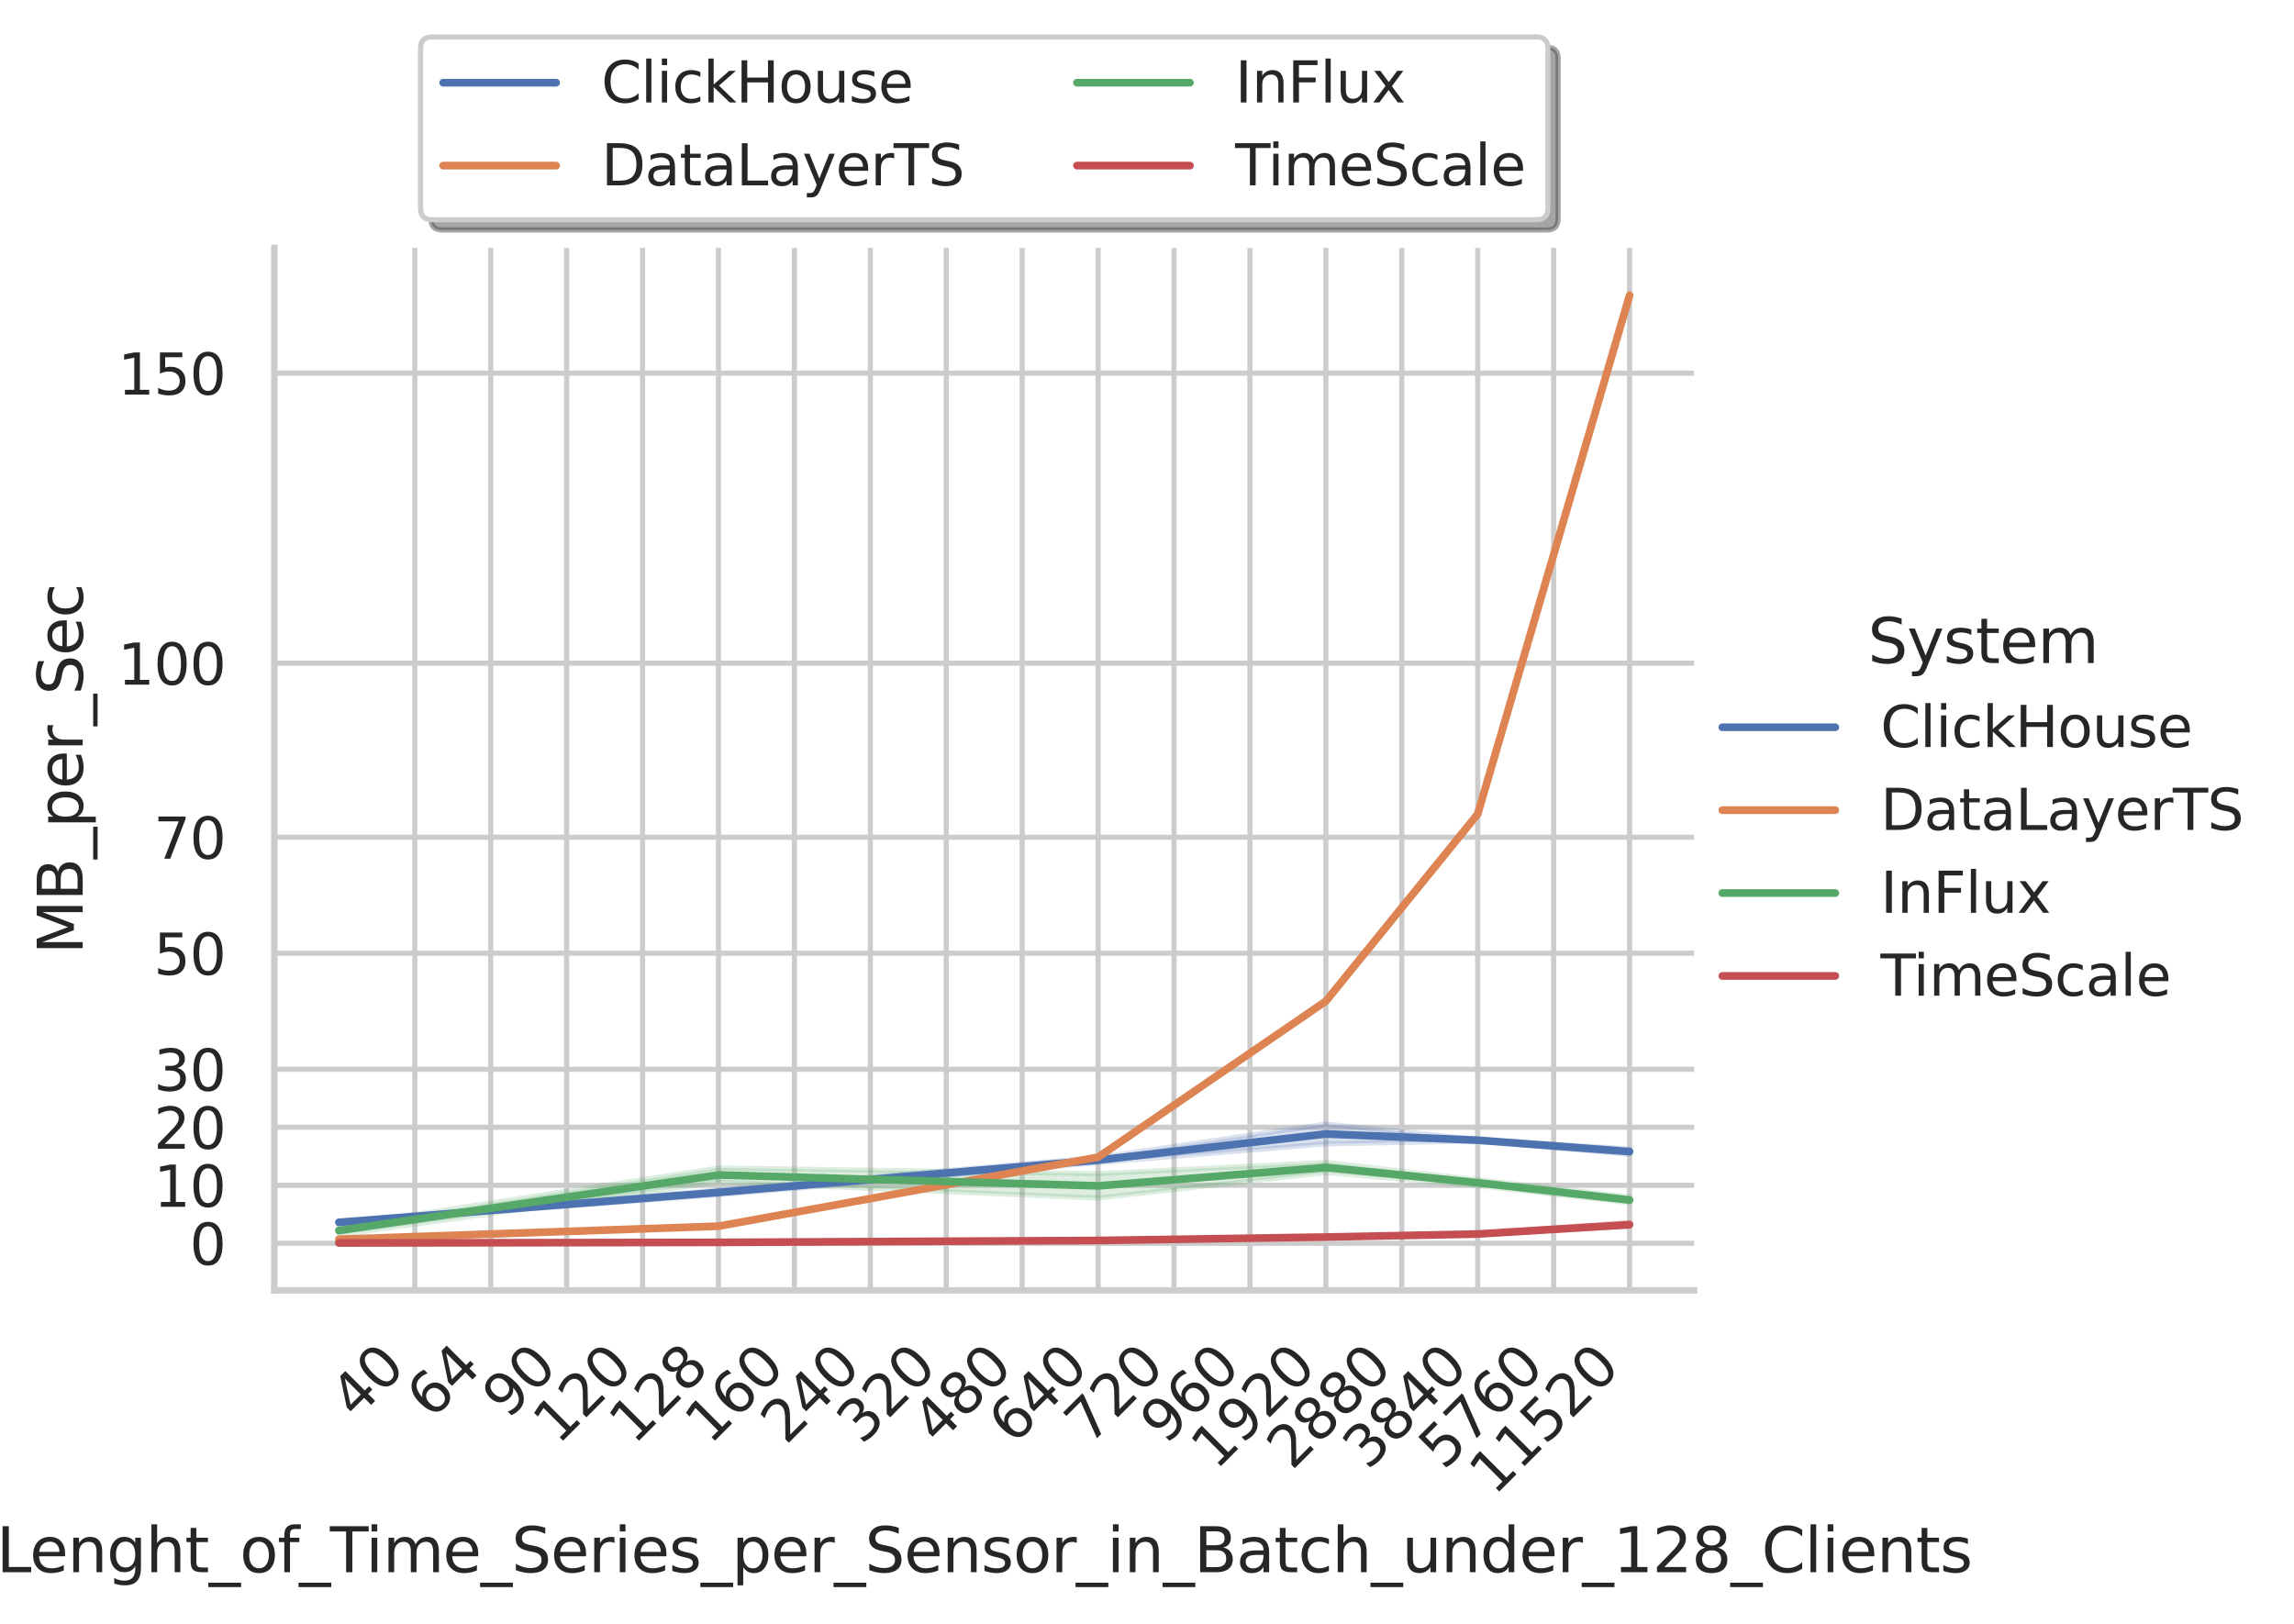 <?xml version="1.0" encoding="utf-8" standalone="no"?>
<!DOCTYPE svg PUBLIC "-//W3C//DTD SVG 1.1//EN"
  "http://www.w3.org/Graphics/SVG/1.1/DTD/svg11.dtd">
<svg xmlns:xlink="http://www.w3.org/1999/xlink" width="446.765pt" height="316.252pt" viewBox="0 0 446.765 316.252" xmlns="http://www.w3.org/2000/svg" version="1.1">
 <defs>
  <style type="text/css">*{stroke-linejoin: round; stroke-linecap: butt}</style>
 </defs>
 <g id="figure_1">
  <g id="patch_1">
   <path d="M 0 316.252 
L 446.765 316.252 
L 446.765 0 
L 0 0 
z
" style="fill: #ffffff"/>
  </g>
  <g id="axes_1">
   <g id="patch_2">
    <path d="M 53.432 251.332 
L 329.931 251.332 
L 329.931 48.292 
L 53.432 48.292 
z
" style="fill: #ffffff"/>
   </g>
   <g id="matplotlib.axis_1">
    <g id="xtick_1">
     <g id="line2d_1">
      <path d="M 80.786 251.332 
L 80.786 48.292 
" clip-path="url(#p02218e75a3)" style="fill: none; stroke: #cccccc; stroke-linecap: round"/>
     </g>
     <g id="text_1">
      <!-- 40 -->
      <g style="fill: #262626" transform="translate(69.271 276.64) rotate(-45) scale(0.11 -0.11)">
       <defs>
        <path id="DejaVuSans-34" d="M 2419 4116 
L 825 1625 
L 2419 1625 
L 2419 4116 
z
M 2253 4666 
L 3047 4666 
L 3047 1625 
L 3713 1625 
L 3713 1100 
L 3047 1100 
L 3047 0 
L 2419 0 
L 2419 1100 
L 313 1100 
L 313 1709 
L 2253 4666 
z
" transform="scale(0.016)"/>
        <path id="DejaVuSans-30" d="M 2034 4250 
Q 1547 4250 1301 3770 
Q 1056 3291 1056 2328 
Q 1056 1369 1301 889 
Q 1547 409 2034 409 
Q 2525 409 2770 889 
Q 3016 1369 3016 2328 
Q 3016 3291 2770 3770 
Q 2525 4250 2034 4250 
z
M 2034 4750 
Q 2819 4750 3233 4129 
Q 3647 3509 3647 2328 
Q 3647 1150 3233 529 
Q 2819 -91 2034 -91 
Q 1250 -91 836 529 
Q 422 1150 422 2328 
Q 422 3509 836 4129 
Q 1250 4750 2034 4750 
z
" transform="scale(0.016)"/>
       </defs>
       <use xlink:href="#DejaVuSans-34"/>
       <use xlink:href="#DejaVuSans-30" x="63.623"/>
      </g>
     </g>
    </g>
    <g id="xtick_2">
     <g id="line2d_2">
      <path d="M 95.572 251.332 
L 95.572 48.292 
" clip-path="url(#p02218e75a3)" style="fill: none; stroke: #cccccc; stroke-linecap: round"/>
     </g>
     <g id="text_2">
      <!-- 64 -->
      <g style="fill: #262626" transform="translate(84.057 276.64) rotate(-45) scale(0.11 -0.11)">
       <defs>
        <path id="DejaVuSans-36" d="M 2113 2584 
Q 1688 2584 1439 2293 
Q 1191 2003 1191 1497 
Q 1191 994 1439 701 
Q 1688 409 2113 409 
Q 2538 409 2786 701 
Q 3034 994 3034 1497 
Q 3034 2003 2786 2293 
Q 2538 2584 2113 2584 
z
M 3366 4563 
L 3366 3988 
Q 3128 4100 2886 4159 
Q 2644 4219 2406 4219 
Q 1781 4219 1451 3797 
Q 1122 3375 1075 2522 
Q 1259 2794 1537 2939 
Q 1816 3084 2150 3084 
Q 2853 3084 3261 2657 
Q 3669 2231 3669 1497 
Q 3669 778 3244 343 
Q 2819 -91 2113 -91 
Q 1303 -91 875 529 
Q 447 1150 447 2328 
Q 447 3434 972 4092 
Q 1497 4750 2381 4750 
Q 2619 4750 2861 4703 
Q 3103 4656 3366 4563 
z
" transform="scale(0.016)"/>
       </defs>
       <use xlink:href="#DejaVuSans-36"/>
       <use xlink:href="#DejaVuSans-34" x="63.623"/>
      </g>
     </g>
    </g>
    <g id="xtick_3">
     <g id="line2d_3">
      <path d="M 110.358 251.332 
L 110.358 48.292 
" clip-path="url(#p02218e75a3)" style="fill: none; stroke: #cccccc; stroke-linecap: round"/>
     </g>
     <g id="text_3">
      <!-- 90 -->
      <g style="fill: #262626" transform="translate(98.843 276.64) rotate(-45) scale(0.11 -0.11)">
       <defs>
        <path id="DejaVuSans-39" d="M 703 97 
L 703 672 
Q 941 559 1184 500 
Q 1428 441 1663 441 
Q 2288 441 2617 861 
Q 2947 1281 2994 2138 
Q 2813 1869 2534 1725 
Q 2256 1581 1919 1581 
Q 1219 1581 811 2004 
Q 403 2428 403 3163 
Q 403 3881 828 4315 
Q 1253 4750 1959 4750 
Q 2769 4750 3195 4129 
Q 3622 3509 3622 2328 
Q 3622 1225 3098 567 
Q 2575 -91 1691 -91 
Q 1453 -91 1209 -44 
Q 966 3 703 97 
z
M 1959 2075 
Q 2384 2075 2632 2365 
Q 2881 2656 2881 3163 
Q 2881 3666 2632 3958 
Q 2384 4250 1959 4250 
Q 1534 4250 1286 3958 
Q 1038 3666 1038 3163 
Q 1038 2656 1286 2365 
Q 1534 2075 1959 2075 
z
" transform="scale(0.016)"/>
       </defs>
       <use xlink:href="#DejaVuSans-39"/>
       <use xlink:href="#DejaVuSans-30" x="63.623"/>
      </g>
     </g>
    </g>
    <g id="xtick_4">
     <g id="line2d_4">
      <path d="M 125.144 251.332 
L 125.144 48.292 
" clip-path="url(#p02218e75a3)" style="fill: none; stroke: #cccccc; stroke-linecap: round"/>
     </g>
     <g id="text_4">
      <!-- 120 -->
      <g style="fill: #262626" transform="translate(108.68 281.589) rotate(-45) scale(0.11 -0.11)">
       <defs>
        <path id="DejaVuSans-31" d="M 794 531 
L 1825 531 
L 1825 4091 
L 703 3866 
L 703 4441 
L 1819 4666 
L 2450 4666 
L 2450 531 
L 3481 531 
L 3481 0 
L 794 0 
L 794 531 
z
" transform="scale(0.016)"/>
        <path id="DejaVuSans-32" d="M 1228 531 
L 3431 531 
L 3431 0 
L 469 0 
L 469 531 
Q 828 903 1448 1529 
Q 2069 2156 2228 2338 
Q 2531 2678 2651 2914 
Q 2772 3150 2772 3378 
Q 2772 3750 2511 3984 
Q 2250 4219 1831 4219 
Q 1534 4219 1204 4116 
Q 875 4013 500 3803 
L 500 4441 
Q 881 4594 1212 4672 
Q 1544 4750 1819 4750 
Q 2544 4750 2975 4387 
Q 3406 4025 3406 3419 
Q 3406 3131 3298 2873 
Q 3191 2616 2906 2266 
Q 2828 2175 2409 1742 
Q 1991 1309 1228 531 
z
" transform="scale(0.016)"/>
       </defs>
       <use xlink:href="#DejaVuSans-31"/>
       <use xlink:href="#DejaVuSans-32" x="63.623"/>
       <use xlink:href="#DejaVuSans-30" x="127.246"/>
      </g>
     </g>
    </g>
    <g id="xtick_5">
     <g id="line2d_5">
      <path d="M 139.93 251.332 
L 139.93 48.292 
" clip-path="url(#p02218e75a3)" style="fill: none; stroke: #cccccc; stroke-linecap: round"/>
     </g>
     <g id="text_5">
      <!-- 128 -->
      <g style="fill: #262626" transform="translate(123.466 281.589) rotate(-45) scale(0.11 -0.11)">
       <defs>
        <path id="DejaVuSans-38" d="M 2034 2216 
Q 1584 2216 1326 1975 
Q 1069 1734 1069 1313 
Q 1069 891 1326 650 
Q 1584 409 2034 409 
Q 2484 409 2743 651 
Q 3003 894 3003 1313 
Q 3003 1734 2745 1975 
Q 2488 2216 2034 2216 
z
M 1403 2484 
Q 997 2584 770 2862 
Q 544 3141 544 3541 
Q 544 4100 942 4425 
Q 1341 4750 2034 4750 
Q 2731 4750 3128 4425 
Q 3525 4100 3525 3541 
Q 3525 3141 3298 2862 
Q 3072 2584 2669 2484 
Q 3125 2378 3379 2068 
Q 3634 1759 3634 1313 
Q 3634 634 3220 271 
Q 2806 -91 2034 -91 
Q 1263 -91 848 271 
Q 434 634 434 1313 
Q 434 1759 690 2068 
Q 947 2378 1403 2484 
z
M 1172 3481 
Q 1172 3119 1398 2916 
Q 1625 2713 2034 2713 
Q 2441 2713 2670 2916 
Q 2900 3119 2900 3481 
Q 2900 3844 2670 4047 
Q 2441 4250 2034 4250 
Q 1625 4250 1398 4047 
Q 1172 3844 1172 3481 
z
" transform="scale(0.016)"/>
       </defs>
       <use xlink:href="#DejaVuSans-31"/>
       <use xlink:href="#DejaVuSans-32" x="63.623"/>
       <use xlink:href="#DejaVuSans-38" x="127.246"/>
      </g>
     </g>
    </g>
    <g id="xtick_6">
     <g id="line2d_6">
      <path d="M 154.716 251.332 
L 154.716 48.292 
" clip-path="url(#p02218e75a3)" style="fill: none; stroke: #cccccc; stroke-linecap: round"/>
     </g>
     <g id="text_6">
      <!-- 160 -->
      <g style="fill: #262626" transform="translate(138.252 281.589) rotate(-45) scale(0.11 -0.11)">
       <use xlink:href="#DejaVuSans-31"/>
       <use xlink:href="#DejaVuSans-36" x="63.623"/>
       <use xlink:href="#DejaVuSans-30" x="127.246"/>
      </g>
     </g>
    </g>
    <g id="xtick_7">
     <g id="line2d_7">
      <path d="M 169.502 251.332 
L 169.502 48.292 
" clip-path="url(#p02218e75a3)" style="fill: none; stroke: #cccccc; stroke-linecap: round"/>
     </g>
     <g id="text_7">
      <!-- 240 -->
      <g style="fill: #262626" transform="translate(153.038 281.589) rotate(-45) scale(0.11 -0.11)">
       <use xlink:href="#DejaVuSans-32"/>
       <use xlink:href="#DejaVuSans-34" x="63.623"/>
       <use xlink:href="#DejaVuSans-30" x="127.246"/>
      </g>
     </g>
    </g>
    <g id="xtick_8">
     <g id="line2d_8">
      <path d="M 184.288 251.332 
L 184.288 48.292 
" clip-path="url(#p02218e75a3)" style="fill: none; stroke: #cccccc; stroke-linecap: round"/>
     </g>
     <g id="text_8">
      <!-- 320 -->
      <g style="fill: #262626" transform="translate(167.824 281.589) rotate(-45) scale(0.11 -0.11)">
       <defs>
        <path id="DejaVuSans-33" d="M 2597 2516 
Q 3050 2419 3304 2112 
Q 3559 1806 3559 1356 
Q 3559 666 3084 287 
Q 2609 -91 1734 -91 
Q 1441 -91 1130 -33 
Q 819 25 488 141 
L 488 750 
Q 750 597 1062 519 
Q 1375 441 1716 441 
Q 2309 441 2620 675 
Q 2931 909 2931 1356 
Q 2931 1769 2642 2001 
Q 2353 2234 1838 2234 
L 1294 2234 
L 1294 2753 
L 1863 2753 
Q 2328 2753 2575 2939 
Q 2822 3125 2822 3475 
Q 2822 3834 2567 4026 
Q 2313 4219 1838 4219 
Q 1578 4219 1281 4162 
Q 984 4106 628 3988 
L 628 4550 
Q 988 4650 1302 4700 
Q 1616 4750 1894 4750 
Q 2613 4750 3031 4423 
Q 3450 4097 3450 3541 
Q 3450 3153 3228 2886 
Q 3006 2619 2597 2516 
z
" transform="scale(0.016)"/>
       </defs>
       <use xlink:href="#DejaVuSans-33"/>
       <use xlink:href="#DejaVuSans-32" x="63.623"/>
       <use xlink:href="#DejaVuSans-30" x="127.246"/>
      </g>
     </g>
    </g>
    <g id="xtick_9">
     <g id="line2d_9">
      <path d="M 199.074 251.332 
L 199.074 48.292 
" clip-path="url(#p02218e75a3)" style="fill: none; stroke: #cccccc; stroke-linecap: round"/>
     </g>
     <g id="text_9">
      <!-- 480 -->
      <g style="fill: #262626" transform="translate(182.61 281.589) rotate(-45) scale(0.11 -0.11)">
       <use xlink:href="#DejaVuSans-34"/>
       <use xlink:href="#DejaVuSans-38" x="63.623"/>
       <use xlink:href="#DejaVuSans-30" x="127.246"/>
      </g>
     </g>
    </g>
    <g id="xtick_10">
     <g id="line2d_10">
      <path d="M 213.86 251.332 
L 213.86 48.292 
" clip-path="url(#p02218e75a3)" style="fill: none; stroke: #cccccc; stroke-linecap: round"/>
     </g>
     <g id="text_10">
      <!-- 640 -->
      <g style="fill: #262626" transform="translate(197.396 281.589) rotate(-45) scale(0.11 -0.11)">
       <use xlink:href="#DejaVuSans-36"/>
       <use xlink:href="#DejaVuSans-34" x="63.623"/>
       <use xlink:href="#DejaVuSans-30" x="127.246"/>
      </g>
     </g>
    </g>
    <g id="xtick_11">
     <g id="line2d_11">
      <path d="M 228.646 251.332 
L 228.646 48.292 
" clip-path="url(#p02218e75a3)" style="fill: none; stroke: #cccccc; stroke-linecap: round"/>
     </g>
     <g id="text_11">
      <!-- 720 -->
      <g style="fill: #262626" transform="translate(212.182 281.589) rotate(-45) scale(0.11 -0.11)">
       <defs>
        <path id="DejaVuSans-37" d="M 525 4666 
L 3525 4666 
L 3525 4397 
L 1831 0 
L 1172 0 
L 2766 4134 
L 525 4134 
L 525 4666 
z
" transform="scale(0.016)"/>
       </defs>
       <use xlink:href="#DejaVuSans-37"/>
       <use xlink:href="#DejaVuSans-32" x="63.623"/>
       <use xlink:href="#DejaVuSans-30" x="127.246"/>
      </g>
     </g>
    </g>
    <g id="xtick_12">
     <g id="line2d_12">
      <path d="M 243.432 251.332 
L 243.432 48.292 
" clip-path="url(#p02218e75a3)" style="fill: none; stroke: #cccccc; stroke-linecap: round"/>
     </g>
     <g id="text_12">
      <!-- 960 -->
      <g style="fill: #262626" transform="translate(226.968 281.589) rotate(-45) scale(0.11 -0.11)">
       <use xlink:href="#DejaVuSans-39"/>
       <use xlink:href="#DejaVuSans-36" x="63.623"/>
       <use xlink:href="#DejaVuSans-30" x="127.246"/>
      </g>
     </g>
    </g>
    <g id="xtick_13">
     <g id="line2d_13">
      <path d="M 258.218 251.332 
L 258.218 48.292 
" clip-path="url(#p02218e75a3)" style="fill: none; stroke: #cccccc; stroke-linecap: round"/>
     </g>
     <g id="text_13">
      <!-- 1920 -->
      <g style="fill: #262626" transform="translate(236.805 286.538) rotate(-45) scale(0.11 -0.11)">
       <use xlink:href="#DejaVuSans-31"/>
       <use xlink:href="#DejaVuSans-39" x="63.623"/>
       <use xlink:href="#DejaVuSans-32" x="127.246"/>
       <use xlink:href="#DejaVuSans-30" x="190.869"/>
      </g>
     </g>
    </g>
    <g id="xtick_14">
     <g id="line2d_14">
      <path d="M 273.004 251.332 
L 273.004 48.292 
" clip-path="url(#p02218e75a3)" style="fill: none; stroke: #cccccc; stroke-linecap: round"/>
     </g>
     <g id="text_14">
      <!-- 2880 -->
      <g style="fill: #262626" transform="translate(251.591 286.538) rotate(-45) scale(0.11 -0.11)">
       <use xlink:href="#DejaVuSans-32"/>
       <use xlink:href="#DejaVuSans-38" x="63.623"/>
       <use xlink:href="#DejaVuSans-38" x="127.246"/>
       <use xlink:href="#DejaVuSans-30" x="190.869"/>
      </g>
     </g>
    </g>
    <g id="xtick_15">
     <g id="line2d_15">
      <path d="M 287.79 251.332 
L 287.79 48.292 
" clip-path="url(#p02218e75a3)" style="fill: none; stroke: #cccccc; stroke-linecap: round"/>
     </g>
     <g id="text_15">
      <!-- 3840 -->
      <g style="fill: #262626" transform="translate(266.377 286.538) rotate(-45) scale(0.11 -0.11)">
       <use xlink:href="#DejaVuSans-33"/>
       <use xlink:href="#DejaVuSans-38" x="63.623"/>
       <use xlink:href="#DejaVuSans-34" x="127.246"/>
       <use xlink:href="#DejaVuSans-30" x="190.869"/>
      </g>
     </g>
    </g>
    <g id="xtick_16">
     <g id="line2d_16">
      <path d="M 302.576 251.332 
L 302.576 48.292 
" clip-path="url(#p02218e75a3)" style="fill: none; stroke: #cccccc; stroke-linecap: round"/>
     </g>
     <g id="text_16">
      <!-- 5760 -->
      <g style="fill: #262626" transform="translate(281.163 286.538) rotate(-45) scale(0.11 -0.11)">
       <defs>
        <path id="DejaVuSans-35" d="M 691 4666 
L 3169 4666 
L 3169 4134 
L 1269 4134 
L 1269 2991 
Q 1406 3038 1543 3061 
Q 1681 3084 1819 3084 
Q 2600 3084 3056 2656 
Q 3513 2228 3513 1497 
Q 3513 744 3044 326 
Q 2575 -91 1722 -91 
Q 1428 -91 1123 -41 
Q 819 9 494 109 
L 494 744 
Q 775 591 1075 516 
Q 1375 441 1709 441 
Q 2250 441 2565 725 
Q 2881 1009 2881 1497 
Q 2881 1984 2565 2268 
Q 2250 2553 1709 2553 
Q 1456 2553 1204 2497 
Q 953 2441 691 2322 
L 691 4666 
z
" transform="scale(0.016)"/>
       </defs>
       <use xlink:href="#DejaVuSans-35"/>
       <use xlink:href="#DejaVuSans-37" x="63.623"/>
       <use xlink:href="#DejaVuSans-36" x="127.246"/>
       <use xlink:href="#DejaVuSans-30" x="190.869"/>
      </g>
     </g>
    </g>
    <g id="xtick_17">
     <g id="line2d_17">
      <path d="M 317.362 251.332 
L 317.362 48.292 
" clip-path="url(#p02218e75a3)" style="fill: none; stroke: #cccccc; stroke-linecap: round"/>
     </g>
     <g id="text_17">
      <!-- 11520 -->
      <g style="fill: #262626" transform="translate(291 291.486) rotate(-45) scale(0.11 -0.11)">
       <use xlink:href="#DejaVuSans-31"/>
       <use xlink:href="#DejaVuSans-31" x="63.623"/>
       <use xlink:href="#DejaVuSans-35" x="127.246"/>
       <use xlink:href="#DejaVuSans-32" x="190.869"/>
       <use xlink:href="#DejaVuSans-30" x="254.492"/>
      </g>
     </g>
    </g>
    <g id="text_18">
     <!-- Lenght_of_Time_Series_per_Sensor_in_Batch_under_128_Clients -->
     <g style="fill: #262626" transform="translate(-0.702 306.222) scale(0.12 -0.12)">
      <defs>
       <path id="DejaVuSans-4c" d="M 628 4666 
L 1259 4666 
L 1259 531 
L 3531 531 
L 3531 0 
L 628 0 
L 628 4666 
z
" transform="scale(0.016)"/>
       <path id="DejaVuSans-65" d="M 3597 1894 
L 3597 1613 
L 953 1613 
Q 991 1019 1311 708 
Q 1631 397 2203 397 
Q 2534 397 2845 478 
Q 3156 559 3463 722 
L 3463 178 
Q 3153 47 2828 -22 
Q 2503 -91 2169 -91 
Q 1331 -91 842 396 
Q 353 884 353 1716 
Q 353 2575 817 3079 
Q 1281 3584 2069 3584 
Q 2775 3584 3186 3129 
Q 3597 2675 3597 1894 
z
M 3022 2063 
Q 3016 2534 2758 2815 
Q 2500 3097 2075 3097 
Q 1594 3097 1305 2825 
Q 1016 2553 972 2059 
L 3022 2063 
z
" transform="scale(0.016)"/>
       <path id="DejaVuSans-6e" d="M 3513 2113 
L 3513 0 
L 2938 0 
L 2938 2094 
Q 2938 2591 2744 2837 
Q 2550 3084 2163 3084 
Q 1697 3084 1428 2787 
Q 1159 2491 1159 1978 
L 1159 0 
L 581 0 
L 581 3500 
L 1159 3500 
L 1159 2956 
Q 1366 3272 1645 3428 
Q 1925 3584 2291 3584 
Q 2894 3584 3203 3211 
Q 3513 2838 3513 2113 
z
" transform="scale(0.016)"/>
       <path id="DejaVuSans-67" d="M 2906 1791 
Q 2906 2416 2648 2759 
Q 2391 3103 1925 3103 
Q 1463 3103 1205 2759 
Q 947 2416 947 1791 
Q 947 1169 1205 825 
Q 1463 481 1925 481 
Q 2391 481 2648 825 
Q 2906 1169 2906 1791 
z
M 3481 434 
Q 3481 -459 3084 -895 
Q 2688 -1331 1869 -1331 
Q 1566 -1331 1297 -1286 
Q 1028 -1241 775 -1147 
L 775 -588 
Q 1028 -725 1275 -790 
Q 1522 -856 1778 -856 
Q 2344 -856 2625 -561 
Q 2906 -266 2906 331 
L 2906 616 
Q 2728 306 2450 153 
Q 2172 0 1784 0 
Q 1141 0 747 490 
Q 353 981 353 1791 
Q 353 2603 747 3093 
Q 1141 3584 1784 3584 
Q 2172 3584 2450 3431 
Q 2728 3278 2906 2969 
L 2906 3500 
L 3481 3500 
L 3481 434 
z
" transform="scale(0.016)"/>
       <path id="DejaVuSans-68" d="M 3513 2113 
L 3513 0 
L 2938 0 
L 2938 2094 
Q 2938 2591 2744 2837 
Q 2550 3084 2163 3084 
Q 1697 3084 1428 2787 
Q 1159 2491 1159 1978 
L 1159 0 
L 581 0 
L 581 4863 
L 1159 4863 
L 1159 2956 
Q 1366 3272 1645 3428 
Q 1925 3584 2291 3584 
Q 2894 3584 3203 3211 
Q 3513 2838 3513 2113 
z
" transform="scale(0.016)"/>
       <path id="DejaVuSans-74" d="M 1172 4494 
L 1172 3500 
L 2356 3500 
L 2356 3053 
L 1172 3053 
L 1172 1153 
Q 1172 725 1289 603 
Q 1406 481 1766 481 
L 2356 481 
L 2356 0 
L 1766 0 
Q 1100 0 847 248 
Q 594 497 594 1153 
L 594 3053 
L 172 3053 
L 172 3500 
L 594 3500 
L 594 4494 
L 1172 4494 
z
" transform="scale(0.016)"/>
       <path id="DejaVuSans-5f" d="M 3263 -1063 
L 3263 -1509 
L -63 -1509 
L -63 -1063 
L 3263 -1063 
z
" transform="scale(0.016)"/>
       <path id="DejaVuSans-6f" d="M 1959 3097 
Q 1497 3097 1228 2736 
Q 959 2375 959 1747 
Q 959 1119 1226 758 
Q 1494 397 1959 397 
Q 2419 397 2687 759 
Q 2956 1122 2956 1747 
Q 2956 2369 2687 2733 
Q 2419 3097 1959 3097 
z
M 1959 3584 
Q 2709 3584 3137 3096 
Q 3566 2609 3566 1747 
Q 3566 888 3137 398 
Q 2709 -91 1959 -91 
Q 1206 -91 779 398 
Q 353 888 353 1747 
Q 353 2609 779 3096 
Q 1206 3584 1959 3584 
z
" transform="scale(0.016)"/>
       <path id="DejaVuSans-66" d="M 2375 4863 
L 2375 4384 
L 1825 4384 
Q 1516 4384 1395 4259 
Q 1275 4134 1275 3809 
L 1275 3500 
L 2222 3500 
L 2222 3053 
L 1275 3053 
L 1275 0 
L 697 0 
L 697 3053 
L 147 3053 
L 147 3500 
L 697 3500 
L 697 3744 
Q 697 4328 969 4595 
Q 1241 4863 1831 4863 
L 2375 4863 
z
" transform="scale(0.016)"/>
       <path id="DejaVuSans-54" d="M -19 4666 
L 3928 4666 
L 3928 4134 
L 2272 4134 
L 2272 0 
L 1638 0 
L 1638 4134 
L -19 4134 
L -19 4666 
z
" transform="scale(0.016)"/>
       <path id="DejaVuSans-69" d="M 603 3500 
L 1178 3500 
L 1178 0 
L 603 0 
L 603 3500 
z
M 603 4863 
L 1178 4863 
L 1178 4134 
L 603 4134 
L 603 4863 
z
" transform="scale(0.016)"/>
       <path id="DejaVuSans-6d" d="M 3328 2828 
Q 3544 3216 3844 3400 
Q 4144 3584 4550 3584 
Q 5097 3584 5394 3201 
Q 5691 2819 5691 2113 
L 5691 0 
L 5113 0 
L 5113 2094 
Q 5113 2597 4934 2840 
Q 4756 3084 4391 3084 
Q 3944 3084 3684 2787 
Q 3425 2491 3425 1978 
L 3425 0 
L 2847 0 
L 2847 2094 
Q 2847 2600 2669 2842 
Q 2491 3084 2119 3084 
Q 1678 3084 1418 2786 
Q 1159 2488 1159 1978 
L 1159 0 
L 581 0 
L 581 3500 
L 1159 3500 
L 1159 2956 
Q 1356 3278 1631 3431 
Q 1906 3584 2284 3584 
Q 2666 3584 2933 3390 
Q 3200 3197 3328 2828 
z
" transform="scale(0.016)"/>
       <path id="DejaVuSans-53" d="M 3425 4513 
L 3425 3897 
Q 3066 4069 2747 4153 
Q 2428 4238 2131 4238 
Q 1616 4238 1336 4038 
Q 1056 3838 1056 3469 
Q 1056 3159 1242 3001 
Q 1428 2844 1947 2747 
L 2328 2669 
Q 3034 2534 3370 2195 
Q 3706 1856 3706 1288 
Q 3706 609 3251 259 
Q 2797 -91 1919 -91 
Q 1588 -91 1214 -16 
Q 841 59 441 206 
L 441 856 
Q 825 641 1194 531 
Q 1563 422 1919 422 
Q 2459 422 2753 634 
Q 3047 847 3047 1241 
Q 3047 1584 2836 1778 
Q 2625 1972 2144 2069 
L 1759 2144 
Q 1053 2284 737 2584 
Q 422 2884 422 3419 
Q 422 4038 858 4394 
Q 1294 4750 2059 4750 
Q 2388 4750 2728 4690 
Q 3069 4631 3425 4513 
z
" transform="scale(0.016)"/>
       <path id="DejaVuSans-72" d="M 2631 2963 
Q 2534 3019 2420 3045 
Q 2306 3072 2169 3072 
Q 1681 3072 1420 2755 
Q 1159 2438 1159 1844 
L 1159 0 
L 581 0 
L 581 3500 
L 1159 3500 
L 1159 2956 
Q 1341 3275 1631 3429 
Q 1922 3584 2338 3584 
Q 2397 3584 2469 3576 
Q 2541 3569 2628 3553 
L 2631 2963 
z
" transform="scale(0.016)"/>
       <path id="DejaVuSans-73" d="M 2834 3397 
L 2834 2853 
Q 2591 2978 2328 3040 
Q 2066 3103 1784 3103 
Q 1356 3103 1142 2972 
Q 928 2841 928 2578 
Q 928 2378 1081 2264 
Q 1234 2150 1697 2047 
L 1894 2003 
Q 2506 1872 2764 1633 
Q 3022 1394 3022 966 
Q 3022 478 2636 193 
Q 2250 -91 1575 -91 
Q 1294 -91 989 -36 
Q 684 19 347 128 
L 347 722 
Q 666 556 975 473 
Q 1284 391 1588 391 
Q 1994 391 2212 530 
Q 2431 669 2431 922 
Q 2431 1156 2273 1281 
Q 2116 1406 1581 1522 
L 1381 1569 
Q 847 1681 609 1914 
Q 372 2147 372 2553 
Q 372 3047 722 3315 
Q 1072 3584 1716 3584 
Q 2034 3584 2315 3537 
Q 2597 3491 2834 3397 
z
" transform="scale(0.016)"/>
       <path id="DejaVuSans-70" d="M 1159 525 
L 1159 -1331 
L 581 -1331 
L 581 3500 
L 1159 3500 
L 1159 2969 
Q 1341 3281 1617 3432 
Q 1894 3584 2278 3584 
Q 2916 3584 3314 3078 
Q 3713 2572 3713 1747 
Q 3713 922 3314 415 
Q 2916 -91 2278 -91 
Q 1894 -91 1617 61 
Q 1341 213 1159 525 
z
M 3116 1747 
Q 3116 2381 2855 2742 
Q 2594 3103 2138 3103 
Q 1681 3103 1420 2742 
Q 1159 2381 1159 1747 
Q 1159 1113 1420 752 
Q 1681 391 2138 391 
Q 2594 391 2855 752 
Q 3116 1113 3116 1747 
z
" transform="scale(0.016)"/>
       <path id="DejaVuSans-42" d="M 1259 2228 
L 1259 519 
L 2272 519 
Q 2781 519 3026 730 
Q 3272 941 3272 1375 
Q 3272 1813 3026 2020 
Q 2781 2228 2272 2228 
L 1259 2228 
z
M 1259 4147 
L 1259 2741 
L 2194 2741 
Q 2656 2741 2882 2914 
Q 3109 3088 3109 3444 
Q 3109 3797 2882 3972 
Q 2656 4147 2194 4147 
L 1259 4147 
z
M 628 4666 
L 2241 4666 
Q 2963 4666 3353 4366 
Q 3744 4066 3744 3513 
Q 3744 3084 3544 2831 
Q 3344 2578 2956 2516 
Q 3422 2416 3680 2098 
Q 3938 1781 3938 1306 
Q 3938 681 3513 340 
Q 3088 0 2303 0 
L 628 0 
L 628 4666 
z
" transform="scale(0.016)"/>
       <path id="DejaVuSans-61" d="M 2194 1759 
Q 1497 1759 1228 1600 
Q 959 1441 959 1056 
Q 959 750 1161 570 
Q 1363 391 1709 391 
Q 2188 391 2477 730 
Q 2766 1069 2766 1631 
L 2766 1759 
L 2194 1759 
z
M 3341 1997 
L 3341 0 
L 2766 0 
L 2766 531 
Q 2569 213 2275 61 
Q 1981 -91 1556 -91 
Q 1019 -91 701 211 
Q 384 513 384 1019 
Q 384 1609 779 1909 
Q 1175 2209 1959 2209 
L 2766 2209 
L 2766 2266 
Q 2766 2663 2505 2880 
Q 2244 3097 1772 3097 
Q 1472 3097 1187 3025 
Q 903 2953 641 2809 
L 641 3341 
Q 956 3463 1253 3523 
Q 1550 3584 1831 3584 
Q 2591 3584 2966 3190 
Q 3341 2797 3341 1997 
z
" transform="scale(0.016)"/>
       <path id="DejaVuSans-63" d="M 3122 3366 
L 3122 2828 
Q 2878 2963 2633 3030 
Q 2388 3097 2138 3097 
Q 1578 3097 1268 2742 
Q 959 2388 959 1747 
Q 959 1106 1268 751 
Q 1578 397 2138 397 
Q 2388 397 2633 464 
Q 2878 531 3122 666 
L 3122 134 
Q 2881 22 2623 -34 
Q 2366 -91 2075 -91 
Q 1284 -91 818 406 
Q 353 903 353 1747 
Q 353 2603 823 3093 
Q 1294 3584 2113 3584 
Q 2378 3584 2631 3529 
Q 2884 3475 3122 3366 
z
" transform="scale(0.016)"/>
       <path id="DejaVuSans-75" d="M 544 1381 
L 544 3500 
L 1119 3500 
L 1119 1403 
Q 1119 906 1312 657 
Q 1506 409 1894 409 
Q 2359 409 2629 706 
Q 2900 1003 2900 1516 
L 2900 3500 
L 3475 3500 
L 3475 0 
L 2900 0 
L 2900 538 
Q 2691 219 2414 64 
Q 2138 -91 1772 -91 
Q 1169 -91 856 284 
Q 544 659 544 1381 
z
M 1991 3584 
L 1991 3584 
z
" transform="scale(0.016)"/>
       <path id="DejaVuSans-64" d="M 2906 2969 
L 2906 4863 
L 3481 4863 
L 3481 0 
L 2906 0 
L 2906 525 
Q 2725 213 2448 61 
Q 2172 -91 1784 -91 
Q 1150 -91 751 415 
Q 353 922 353 1747 
Q 353 2572 751 3078 
Q 1150 3584 1784 3584 
Q 2172 3584 2448 3432 
Q 2725 3281 2906 2969 
z
M 947 1747 
Q 947 1113 1208 752 
Q 1469 391 1925 391 
Q 2381 391 2643 752 
Q 2906 1113 2906 1747 
Q 2906 2381 2643 2742 
Q 2381 3103 1925 3103 
Q 1469 3103 1208 2742 
Q 947 2381 947 1747 
z
" transform="scale(0.016)"/>
       <path id="DejaVuSans-43" d="M 4122 4306 
L 4122 3641 
Q 3803 3938 3442 4084 
Q 3081 4231 2675 4231 
Q 1875 4231 1450 3742 
Q 1025 3253 1025 2328 
Q 1025 1406 1450 917 
Q 1875 428 2675 428 
Q 3081 428 3442 575 
Q 3803 722 4122 1019 
L 4122 359 
Q 3791 134 3420 21 
Q 3050 -91 2638 -91 
Q 1578 -91 968 557 
Q 359 1206 359 2328 
Q 359 3453 968 4101 
Q 1578 4750 2638 4750 
Q 3056 4750 3426 4639 
Q 3797 4528 4122 4306 
z
" transform="scale(0.016)"/>
       <path id="DejaVuSans-6c" d="M 603 4863 
L 1178 4863 
L 1178 0 
L 603 0 
L 603 4863 
z
" transform="scale(0.016)"/>
      </defs>
      <use xlink:href="#DejaVuSans-4c"/>
      <use xlink:href="#DejaVuSans-65" x="53.963"/>
      <use xlink:href="#DejaVuSans-6e" x="115.486"/>
      <use xlink:href="#DejaVuSans-67" x="178.865"/>
      <use xlink:href="#DejaVuSans-68" x="242.342"/>
      <use xlink:href="#DejaVuSans-74" x="305.721"/>
      <use xlink:href="#DejaVuSans-5f" x="344.93"/>
      <use xlink:href="#DejaVuSans-6f" x="394.93"/>
      <use xlink:href="#DejaVuSans-66" x="456.111"/>
      <use xlink:href="#DejaVuSans-5f" x="491.316"/>
      <use xlink:href="#DejaVuSans-54" x="541.316"/>
      <use xlink:href="#DejaVuSans-69" x="599.275"/>
      <use xlink:href="#DejaVuSans-6d" x="627.059"/>
      <use xlink:href="#DejaVuSans-65" x="724.471"/>
      <use xlink:href="#DejaVuSans-5f" x="785.994"/>
      <use xlink:href="#DejaVuSans-53" x="835.994"/>
      <use xlink:href="#DejaVuSans-65" x="899.471"/>
      <use xlink:href="#DejaVuSans-72" x="960.994"/>
      <use xlink:href="#DejaVuSans-69" x="1002.107"/>
      <use xlink:href="#DejaVuSans-65" x="1029.891"/>
      <use xlink:href="#DejaVuSans-73" x="1091.414"/>
      <use xlink:href="#DejaVuSans-5f" x="1143.514"/>
      <use xlink:href="#DejaVuSans-70" x="1193.514"/>
      <use xlink:href="#DejaVuSans-65" x="1256.99"/>
      <use xlink:href="#DejaVuSans-72" x="1318.514"/>
      <use xlink:href="#DejaVuSans-5f" x="1359.627"/>
      <use xlink:href="#DejaVuSans-53" x="1409.627"/>
      <use xlink:href="#DejaVuSans-65" x="1473.104"/>
      <use xlink:href="#DejaVuSans-6e" x="1534.627"/>
      <use xlink:href="#DejaVuSans-73" x="1598.006"/>
      <use xlink:href="#DejaVuSans-6f" x="1650.105"/>
      <use xlink:href="#DejaVuSans-72" x="1711.287"/>
      <use xlink:href="#DejaVuSans-5f" x="1752.4"/>
      <use xlink:href="#DejaVuSans-69" x="1802.4"/>
      <use xlink:href="#DejaVuSans-6e" x="1830.184"/>
      <use xlink:href="#DejaVuSans-5f" x="1893.562"/>
      <use xlink:href="#DejaVuSans-42" x="1943.562"/>
      <use xlink:href="#DejaVuSans-61" x="2012.166"/>
      <use xlink:href="#DejaVuSans-74" x="2073.445"/>
      <use xlink:href="#DejaVuSans-63" x="2112.654"/>
      <use xlink:href="#DejaVuSans-68" x="2167.635"/>
      <use xlink:href="#DejaVuSans-5f" x="2231.014"/>
      <use xlink:href="#DejaVuSans-75" x="2281.014"/>
      <use xlink:href="#DejaVuSans-6e" x="2344.393"/>
      <use xlink:href="#DejaVuSans-64" x="2407.771"/>
      <use xlink:href="#DejaVuSans-65" x="2471.248"/>
      <use xlink:href="#DejaVuSans-72" x="2532.771"/>
      <use xlink:href="#DejaVuSans-5f" x="2573.885"/>
      <use xlink:href="#DejaVuSans-31" x="2623.885"/>
      <use xlink:href="#DejaVuSans-32" x="2687.508"/>
      <use xlink:href="#DejaVuSans-38" x="2751.131"/>
      <use xlink:href="#DejaVuSans-5f" x="2814.754"/>
      <use xlink:href="#DejaVuSans-43" x="2864.754"/>
      <use xlink:href="#DejaVuSans-6c" x="2934.578"/>
      <use xlink:href="#DejaVuSans-69" x="2962.361"/>
      <use xlink:href="#DejaVuSans-65" x="2990.145"/>
      <use xlink:href="#DejaVuSans-6e" x="3051.668"/>
      <use xlink:href="#DejaVuSans-74" x="3115.047"/>
      <use xlink:href="#DejaVuSans-73" x="3154.256"/>
     </g>
    </g>
   </g>
   <g id="matplotlib.axis_2">
    <g id="ytick_1">
     <g id="line2d_18">
      <path d="M 53.432 242.161 
L 329.931 242.161 
" clip-path="url(#p02218e75a3)" style="fill: none; stroke: #cccccc; stroke-linecap: round"/>
     </g>
     <g id="text_19">
      <!-- 0 -->
      <g style="fill: #262626" transform="translate(36.933 246.34) scale(0.11 -0.11)">
       <use xlink:href="#DejaVuSans-30"/>
      </g>
     </g>
    </g>
    <g id="ytick_2">
     <g id="line2d_19">
      <path d="M 53.432 230.862 
L 329.931 230.862 
" clip-path="url(#p02218e75a3)" style="fill: none; stroke: #cccccc; stroke-linecap: round"/>
     </g>
     <g id="text_20">
      <!-- 10 -->
      <g style="fill: #262626" transform="translate(29.934 235.041) scale(0.11 -0.11)">
       <use xlink:href="#DejaVuSans-31"/>
       <use xlink:href="#DejaVuSans-30" x="63.623"/>
      </g>
     </g>
    </g>
    <g id="ytick_3">
     <g id="line2d_20">
      <path d="M 53.432 219.563 
L 329.931 219.563 
" clip-path="url(#p02218e75a3)" style="fill: none; stroke: #cccccc; stroke-linecap: round"/>
     </g>
     <g id="text_21">
      <!-- 20 -->
      <g style="fill: #262626" transform="translate(29.934 223.742) scale(0.11 -0.11)">
       <use xlink:href="#DejaVuSans-32"/>
       <use xlink:href="#DejaVuSans-30" x="63.623"/>
      </g>
     </g>
    </g>
    <g id="ytick_4">
     <g id="line2d_21">
      <path d="M 53.432 208.264 
L 329.931 208.264 
" clip-path="url(#p02218e75a3)" style="fill: none; stroke: #cccccc; stroke-linecap: round"/>
     </g>
     <g id="text_22">
      <!-- 30 -->
      <g style="fill: #262626" transform="translate(29.934 212.443) scale(0.11 -0.11)">
       <use xlink:href="#DejaVuSans-33"/>
       <use xlink:href="#DejaVuSans-30" x="63.623"/>
      </g>
     </g>
    </g>
    <g id="ytick_5">
     <g id="line2d_22">
      <path d="M 53.432 185.666 
L 329.931 185.666 
" clip-path="url(#p02218e75a3)" style="fill: none; stroke: #cccccc; stroke-linecap: round"/>
     </g>
     <g id="text_23">
      <!-- 50 -->
      <g style="fill: #262626" transform="translate(29.934 189.845) scale(0.11 -0.11)">
       <use xlink:href="#DejaVuSans-35"/>
       <use xlink:href="#DejaVuSans-30" x="63.623"/>
      </g>
     </g>
    </g>
    <g id="ytick_6">
     <g id="line2d_23">
      <path d="M 53.432 163.069 
L 329.931 163.069 
" clip-path="url(#p02218e75a3)" style="fill: none; stroke: #cccccc; stroke-linecap: round"/>
     </g>
     <g id="text_24">
      <!-- 70 -->
      <g style="fill: #262626" transform="translate(29.934 167.248) scale(0.11 -0.11)">
       <use xlink:href="#DejaVuSans-37"/>
       <use xlink:href="#DejaVuSans-30" x="63.623"/>
      </g>
     </g>
    </g>
    <g id="ytick_7">
     <g id="line2d_24">
      <path d="M 53.432 129.172 
L 329.931 129.172 
" clip-path="url(#p02218e75a3)" style="fill: none; stroke: #cccccc; stroke-linecap: round"/>
     </g>
     <g id="text_25">
      <!-- 100 -->
      <g style="fill: #262626" transform="translate(22.936 133.351) scale(0.11 -0.11)">
       <use xlink:href="#DejaVuSans-31"/>
       <use xlink:href="#DejaVuSans-30" x="63.623"/>
       <use xlink:href="#DejaVuSans-30" x="127.246"/>
      </g>
     </g>
    </g>
    <g id="ytick_8">
     <g id="line2d_25">
      <path d="M 53.432 72.677 
L 329.931 72.677 
" clip-path="url(#p02218e75a3)" style="fill: none; stroke: #cccccc; stroke-linecap: round"/>
     </g>
     <g id="text_26">
      <!-- 150 -->
      <g style="fill: #262626" transform="translate(22.936 76.856) scale(0.11 -0.11)">
       <use xlink:href="#DejaVuSans-31"/>
       <use xlink:href="#DejaVuSans-35" x="63.623"/>
       <use xlink:href="#DejaVuSans-30" x="127.246"/>
      </g>
     </g>
    </g>
    <g id="text_27">
     <!-- MB_per_Sec -->
     <g style="fill: #262626" transform="translate(16.106 185.873) rotate(-90) scale(0.12 -0.12)">
      <defs>
       <path id="DejaVuSans-4d" d="M 628 4666 
L 1569 4666 
L 2759 1491 
L 3956 4666 
L 4897 4666 
L 4897 0 
L 4281 0 
L 4281 4097 
L 3078 897 
L 2444 897 
L 1241 4097 
L 1241 0 
L 628 0 
L 628 4666 
z
" transform="scale(0.016)"/>
      </defs>
      <use xlink:href="#DejaVuSans-4d"/>
      <use xlink:href="#DejaVuSans-42" x="86.279"/>
      <use xlink:href="#DejaVuSans-5f" x="154.883"/>
      <use xlink:href="#DejaVuSans-70" x="204.883"/>
      <use xlink:href="#DejaVuSans-65" x="268.359"/>
      <use xlink:href="#DejaVuSans-72" x="329.883"/>
      <use xlink:href="#DejaVuSans-5f" x="370.996"/>
      <use xlink:href="#DejaVuSans-53" x="420.996"/>
      <use xlink:href="#DejaVuSans-65" x="484.473"/>
      <use xlink:href="#DejaVuSans-63" x="545.996"/>
     </g>
    </g>
   </g>
   <g id="PolyCollection_1">
    <defs>
     <path id="m9aa64d857b" d="M 66 -78.277 
L 66 -78.086 
L 139.93 -83.542 
L 213.86 -89.802 
L 258.218 -93.459 
L 287.79 -94.027 
L 317.362 -91.405 
L 317.362 -92.482 
L 317.362 -92.482 
L 287.79 -94.315 
L 258.218 -97.316 
L 213.86 -90.787 
L 139.93 -84.47 
L 66 -78.277 
z
" style="stroke: #4c72b0; stroke-opacity: 0.2"/>
    </defs>
    <g clip-path="url(#p02218e75a3)">
     <use xlink:href="#m9aa64d857b" x="0" y="316.252" style="fill: #4c72b0; fill-opacity: 0.2; stroke: #4c72b0; stroke-opacity: 0.2"/>
    </g>
   </g>
   <g id="PolyCollection_2"/>
   <g id="PolyCollection_3">
    <defs>
     <path id="ma9c7d90aea" d="M 66 -77.415 
L 66 -75.757 
L 139.93 -86.036 
L 213.86 -82.898 
L 258.218 -87.875 
L 287.79 -85.305 
L 317.362 -82.005 
L 317.362 -83.128 
L 317.362 -83.128 
L 287.79 -86.474 
L 258.218 -89.854 
L 213.86 -87.655 
L 139.93 -88.767 
L 66 -77.415 
z
" style="stroke: #55a868; stroke-opacity: 0.2"/>
    </defs>
    <g clip-path="url(#p02218e75a3)">
     <use xlink:href="#ma9c7d90aea" x="0" y="316.252" style="fill: #55a868; fill-opacity: 0.2; stroke: #55a868; stroke-opacity: 0.2"/>
    </g>
   </g>
   <g id="PolyCollection_4">
    <defs>
     <path id="mbc689ca0ff" d="M 66 -74.155 
L 66 -74.149 
L 139.93 -74.269 
L 213.86 -74.634 
L 258.218 -75.256 
L 287.79 -75.781 
L 317.362 -77.406 
L 317.362 -78.167 
L 317.362 -78.167 
L 287.79 -76.02 
L 258.218 -75.362 
L 213.86 -74.65 
L 139.93 -74.269 
L 66 -74.155 
z
" style="stroke: #c44e52; stroke-opacity: 0.2"/>
    </defs>
    <g clip-path="url(#p02218e75a3)">
     <use xlink:href="#mbc689ca0ff" x="0" y="316.252" style="fill: #c44e52; fill-opacity: 0.2; stroke: #c44e52; stroke-opacity: 0.2"/>
    </g>
   </g>
   <g id="line2d_26">
    <path d="M 66 238.079 
L 139.93 232.245 
L 213.86 225.957 
L 258.218 220.864 
L 287.79 222.081 
L 317.362 224.298 
" clip-path="url(#p02218e75a3)" style="fill: none; stroke: #4c72b0; stroke-width: 1.5; stroke-linecap: round"/>
   </g>
   <g id="line2d_27">
    <path d="M 66 241.368 
L 139.93 238.825 
L 213.86 225.384 
L 258.218 195.001 
L 287.79 158.554 
L 317.362 57.521 
" clip-path="url(#p02218e75a3)" style="fill: none; stroke: #dd8452; stroke-width: 1.5; stroke-linecap: round"/>
   </g>
   <g id="line2d_28">
    <path d="M 66 239.665 
L 139.93 228.85 
L 213.86 230.975 
L 258.218 227.387 
L 287.79 230.362 
L 317.362 233.729 
" clip-path="url(#p02218e75a3)" style="fill: none; stroke: #55a868; stroke-width: 1.5; stroke-linecap: round"/>
   </g>
   <g id="line2d_29">
    <path d="M 66 242.099 
L 139.93 241.982 
L 213.86 241.61 
L 258.218 240.942 
L 287.79 240.351 
L 317.362 238.532 
" clip-path="url(#p02218e75a3)" style="fill: none; stroke: #c44e52; stroke-width: 1.5; stroke-linecap: round"/>
   </g>
   <g id="line2d_30"/>
   <g id="line2d_31"/>
   <g id="line2d_32"/>
   <g id="line2d_33"/>
   <g id="patch_3">
    <path d="M 53.432 251.332 
L 53.432 48.292 
" style="fill: none; stroke: #cccccc; stroke-width: 1.25; stroke-linejoin: miter; stroke-linecap: square"/>
   </g>
   <g id="patch_4">
    <path d="M 53.432 251.332 
L 329.931 251.332 
" style="fill: none; stroke: #cccccc; stroke-width: 1.25; stroke-linejoin: miter; stroke-linecap: square"/>
   </g>
   <g id="legend_1">
    <g id="patch_5">
     <path d="M 86.107 44.792 
L 301.255 44.792 
Q 303.455 44.792 303.455 42.592 
L 303.455 11.4 
Q 303.455 9.2 301.255 9.2 
L 86.107 9.2 
Q 83.907 9.2 83.907 11.4 
L 83.907 42.592 
Q 83.907 44.792 86.107 44.792 
z
" style="fill: #4c4c4c; opacity: 0.5; stroke: #4c4c4c; stroke-linejoin: miter"/>
    </g>
    <g id="patch_6">
     <path d="M 84.107 42.792 
L 299.255 42.792 
Q 301.455 42.792 301.455 40.592 
L 301.455 9.4 
Q 301.455 7.2 299.255 7.2 
L 84.107 7.2 
Q 81.907 7.2 81.907 9.4 
L 81.907 40.592 
Q 81.907 42.792 84.107 42.792 
z
" style="fill: #ffffff; stroke: #cccccc; stroke-linejoin: miter"/>
    </g>
    <g id="line2d_34">
     <path d="M 86.307 16.108 
L 97.307 16.108 
L 108.307 16.108 
" style="fill: none; stroke: #4c72b0; stroke-width: 1.5; stroke-linecap: round"/>
    </g>
    <g id="text_28">
     <!-- ClickHouse -->
     <g style="fill: #262626" transform="translate(117.107 19.958) scale(0.11 -0.11)">
      <defs>
       <path id="DejaVuSans-6b" d="M 581 4863 
L 1159 4863 
L 1159 1991 
L 2875 3500 
L 3609 3500 
L 1753 1863 
L 3688 0 
L 2938 0 
L 1159 1709 
L 1159 0 
L 581 0 
L 581 4863 
z
" transform="scale(0.016)"/>
       <path id="DejaVuSans-48" d="M 628 4666 
L 1259 4666 
L 1259 2753 
L 3553 2753 
L 3553 4666 
L 4184 4666 
L 4184 0 
L 3553 0 
L 3553 2222 
L 1259 2222 
L 1259 0 
L 628 0 
L 628 4666 
z
" transform="scale(0.016)"/>
      </defs>
      <use xlink:href="#DejaVuSans-43"/>
      <use xlink:href="#DejaVuSans-6c" x="69.824"/>
      <use xlink:href="#DejaVuSans-69" x="97.607"/>
      <use xlink:href="#DejaVuSans-63" x="125.391"/>
      <use xlink:href="#DejaVuSans-6b" x="180.371"/>
      <use xlink:href="#DejaVuSans-48" x="238.281"/>
      <use xlink:href="#DejaVuSans-6f" x="313.477"/>
      <use xlink:href="#DejaVuSans-75" x="374.658"/>
      <use xlink:href="#DejaVuSans-73" x="438.037"/>
      <use xlink:href="#DejaVuSans-65" x="490.137"/>
     </g>
    </g>
    <g id="line2d_35">
     <path d="M 86.307 32.254 
L 97.307 32.254 
L 108.307 32.254 
" style="fill: none; stroke: #dd8452; stroke-width: 1.5; stroke-linecap: round"/>
    </g>
    <g id="text_29">
     <!-- DataLayerTS -->
     <g style="fill: #262626" transform="translate(117.107 36.104) scale(0.11 -0.11)">
      <defs>
       <path id="DejaVuSans-44" d="M 1259 4147 
L 1259 519 
L 2022 519 
Q 2988 519 3436 956 
Q 3884 1394 3884 2338 
Q 3884 3275 3436 3711 
Q 2988 4147 2022 4147 
L 1259 4147 
z
M 628 4666 
L 1925 4666 
Q 3281 4666 3915 4102 
Q 4550 3538 4550 2338 
Q 4550 1131 3912 565 
Q 3275 0 1925 0 
L 628 0 
L 628 4666 
z
" transform="scale(0.016)"/>
       <path id="DejaVuSans-79" d="M 2059 -325 
Q 1816 -950 1584 -1140 
Q 1353 -1331 966 -1331 
L 506 -1331 
L 506 -850 
L 844 -850 
Q 1081 -850 1212 -737 
Q 1344 -625 1503 -206 
L 1606 56 
L 191 3500 
L 800 3500 
L 1894 763 
L 2988 3500 
L 3597 3500 
L 2059 -325 
z
" transform="scale(0.016)"/>
      </defs>
      <use xlink:href="#DejaVuSans-44"/>
      <use xlink:href="#DejaVuSans-61" x="77.002"/>
      <use xlink:href="#DejaVuSans-74" x="138.281"/>
      <use xlink:href="#DejaVuSans-61" x="177.49"/>
      <use xlink:href="#DejaVuSans-4c" x="238.77"/>
      <use xlink:href="#DejaVuSans-61" x="294.482"/>
      <use xlink:href="#DejaVuSans-79" x="355.762"/>
      <use xlink:href="#DejaVuSans-65" x="414.941"/>
      <use xlink:href="#DejaVuSans-72" x="476.465"/>
      <use xlink:href="#DejaVuSans-54" x="517.578"/>
      <use xlink:href="#DejaVuSans-53" x="578.662"/>
     </g>
    </g>
    <g id="line2d_36">
     <path d="M 209.744 16.108 
L 220.744 16.108 
L 231.744 16.108 
" style="fill: none; stroke: #55a868; stroke-width: 1.5; stroke-linecap: round"/>
    </g>
    <g id="text_30">
     <!-- InFlux -->
     <g style="fill: #262626" transform="translate(240.544 19.958) scale(0.11 -0.11)">
      <defs>
       <path id="DejaVuSans-49" d="M 628 4666 
L 1259 4666 
L 1259 0 
L 628 0 
L 628 4666 
z
" transform="scale(0.016)"/>
       <path id="DejaVuSans-46" d="M 628 4666 
L 3309 4666 
L 3309 4134 
L 1259 4134 
L 1259 2759 
L 3109 2759 
L 3109 2228 
L 1259 2228 
L 1259 0 
L 628 0 
L 628 4666 
z
" transform="scale(0.016)"/>
       <path id="DejaVuSans-78" d="M 3513 3500 
L 2247 1797 
L 3578 0 
L 2900 0 
L 1881 1375 
L 863 0 
L 184 0 
L 1544 1831 
L 300 3500 
L 978 3500 
L 1906 2253 
L 2834 3500 
L 3513 3500 
z
" transform="scale(0.016)"/>
      </defs>
      <use xlink:href="#DejaVuSans-49"/>
      <use xlink:href="#DejaVuSans-6e" x="29.492"/>
      <use xlink:href="#DejaVuSans-46" x="92.871"/>
      <use xlink:href="#DejaVuSans-6c" x="150.391"/>
      <use xlink:href="#DejaVuSans-75" x="178.174"/>
      <use xlink:href="#DejaVuSans-78" x="241.553"/>
     </g>
    </g>
    <g id="line2d_37">
     <path d="M 209.744 32.254 
L 220.744 32.254 
L 231.744 32.254 
" style="fill: none; stroke: #c44e52; stroke-width: 1.5; stroke-linecap: round"/>
    </g>
    <g id="text_31">
     <!-- TimeScale -->
     <g style="fill: #262626" transform="translate(240.544 36.104) scale(0.11 -0.11)">
      <use xlink:href="#DejaVuSans-54"/>
      <use xlink:href="#DejaVuSans-69" x="57.959"/>
      <use xlink:href="#DejaVuSans-6d" x="85.742"/>
      <use xlink:href="#DejaVuSans-65" x="183.154"/>
      <use xlink:href="#DejaVuSans-53" x="244.678"/>
      <use xlink:href="#DejaVuSans-63" x="308.154"/>
      <use xlink:href="#DejaVuSans-61" x="363.135"/>
      <use xlink:href="#DejaVuSans-6c" x="424.414"/>
      <use xlink:href="#DejaVuSans-65" x="452.197"/>
     </g>
    </g>
   </g>
  </g>
  <g id="legend_2">
   <g id="text_32">
    <!-- System -->
    <g style="fill: #262626" transform="translate(363.772 129.145) scale(0.12 -0.12)">
     <use xlink:href="#DejaVuSans-53"/>
     <use xlink:href="#DejaVuSans-79" x="63.477"/>
     <use xlink:href="#DejaVuSans-73" x="122.656"/>
     <use xlink:href="#DejaVuSans-74" x="174.756"/>
     <use xlink:href="#DejaVuSans-65" x="213.965"/>
     <use xlink:href="#DejaVuSans-6d" x="275.488"/>
    </g>
   </g>
   <g id="line2d_38">
    <path d="M 335.428 141.649 
L 346.428 141.649 
L 357.428 141.649 
" style="fill: none; stroke: #4c72b0; stroke-width: 1.5; stroke-linecap: round"/>
   </g>
   <g id="text_33">
    <!-- ClickHouse -->
    <g style="fill: #262626" transform="translate(366.228 145.499) scale(0.11 -0.11)">
     <use xlink:href="#DejaVuSans-43"/>
     <use xlink:href="#DejaVuSans-6c" x="69.824"/>
     <use xlink:href="#DejaVuSans-69" x="97.607"/>
     <use xlink:href="#DejaVuSans-63" x="125.391"/>
     <use xlink:href="#DejaVuSans-6b" x="180.371"/>
     <use xlink:href="#DejaVuSans-48" x="238.281"/>
     <use xlink:href="#DejaVuSans-6f" x="313.477"/>
     <use xlink:href="#DejaVuSans-75" x="374.658"/>
     <use xlink:href="#DejaVuSans-73" x="438.037"/>
     <use xlink:href="#DejaVuSans-65" x="490.137"/>
    </g>
   </g>
   <g id="line2d_39">
    <path d="M 335.428 157.795 
L 346.428 157.795 
L 357.428 157.795 
" style="fill: none; stroke: #dd8452; stroke-width: 1.5; stroke-linecap: round"/>
   </g>
   <g id="text_34">
    <!-- DataLayerTS -->
    <g style="fill: #262626" transform="translate(366.228 161.645) scale(0.11 -0.11)">
     <use xlink:href="#DejaVuSans-44"/>
     <use xlink:href="#DejaVuSans-61" x="77.002"/>
     <use xlink:href="#DejaVuSans-74" x="138.281"/>
     <use xlink:href="#DejaVuSans-61" x="177.49"/>
     <use xlink:href="#DejaVuSans-4c" x="238.77"/>
     <use xlink:href="#DejaVuSans-61" x="294.482"/>
     <use xlink:href="#DejaVuSans-79" x="355.762"/>
     <use xlink:href="#DejaVuSans-65" x="414.941"/>
     <use xlink:href="#DejaVuSans-72" x="476.465"/>
     <use xlink:href="#DejaVuSans-54" x="517.578"/>
     <use xlink:href="#DejaVuSans-53" x="578.662"/>
    </g>
   </g>
   <g id="line2d_40">
    <path d="M 335.428 173.941 
L 346.428 173.941 
L 357.428 173.941 
" style="fill: none; stroke: #55a868; stroke-width: 1.5; stroke-linecap: round"/>
   </g>
   <g id="text_35">
    <!-- InFlux -->
    <g style="fill: #262626" transform="translate(366.228 177.791) scale(0.11 -0.11)">
     <use xlink:href="#DejaVuSans-49"/>
     <use xlink:href="#DejaVuSans-6e" x="29.492"/>
     <use xlink:href="#DejaVuSans-46" x="92.871"/>
     <use xlink:href="#DejaVuSans-6c" x="150.391"/>
     <use xlink:href="#DejaVuSans-75" x="178.174"/>
     <use xlink:href="#DejaVuSans-78" x="241.553"/>
    </g>
   </g>
   <g id="line2d_41">
    <path d="M 335.428 190.087 
L 346.428 190.087 
L 357.428 190.087 
" style="fill: none; stroke: #c44e52; stroke-width: 1.5; stroke-linecap: round"/>
   </g>
   <g id="text_36">
    <!-- TimeScale -->
    <g style="fill: #262626" transform="translate(366.228 193.937) scale(0.11 -0.11)">
     <use xlink:href="#DejaVuSans-54"/>
     <use xlink:href="#DejaVuSans-69" x="57.959"/>
     <use xlink:href="#DejaVuSans-6d" x="85.742"/>
     <use xlink:href="#DejaVuSans-65" x="183.154"/>
     <use xlink:href="#DejaVuSans-53" x="244.678"/>
     <use xlink:href="#DejaVuSans-63" x="308.154"/>
     <use xlink:href="#DejaVuSans-61" x="363.135"/>
     <use xlink:href="#DejaVuSans-6c" x="424.414"/>
     <use xlink:href="#DejaVuSans-65" x="452.197"/>
    </g>
   </g>
  </g>
 </g>
 <defs>
  <clipPath id="p02218e75a3">
   <rect x="53.432" y="48.292" width="276.499" height="203.04"/>
  </clipPath>
 </defs>
</svg>
